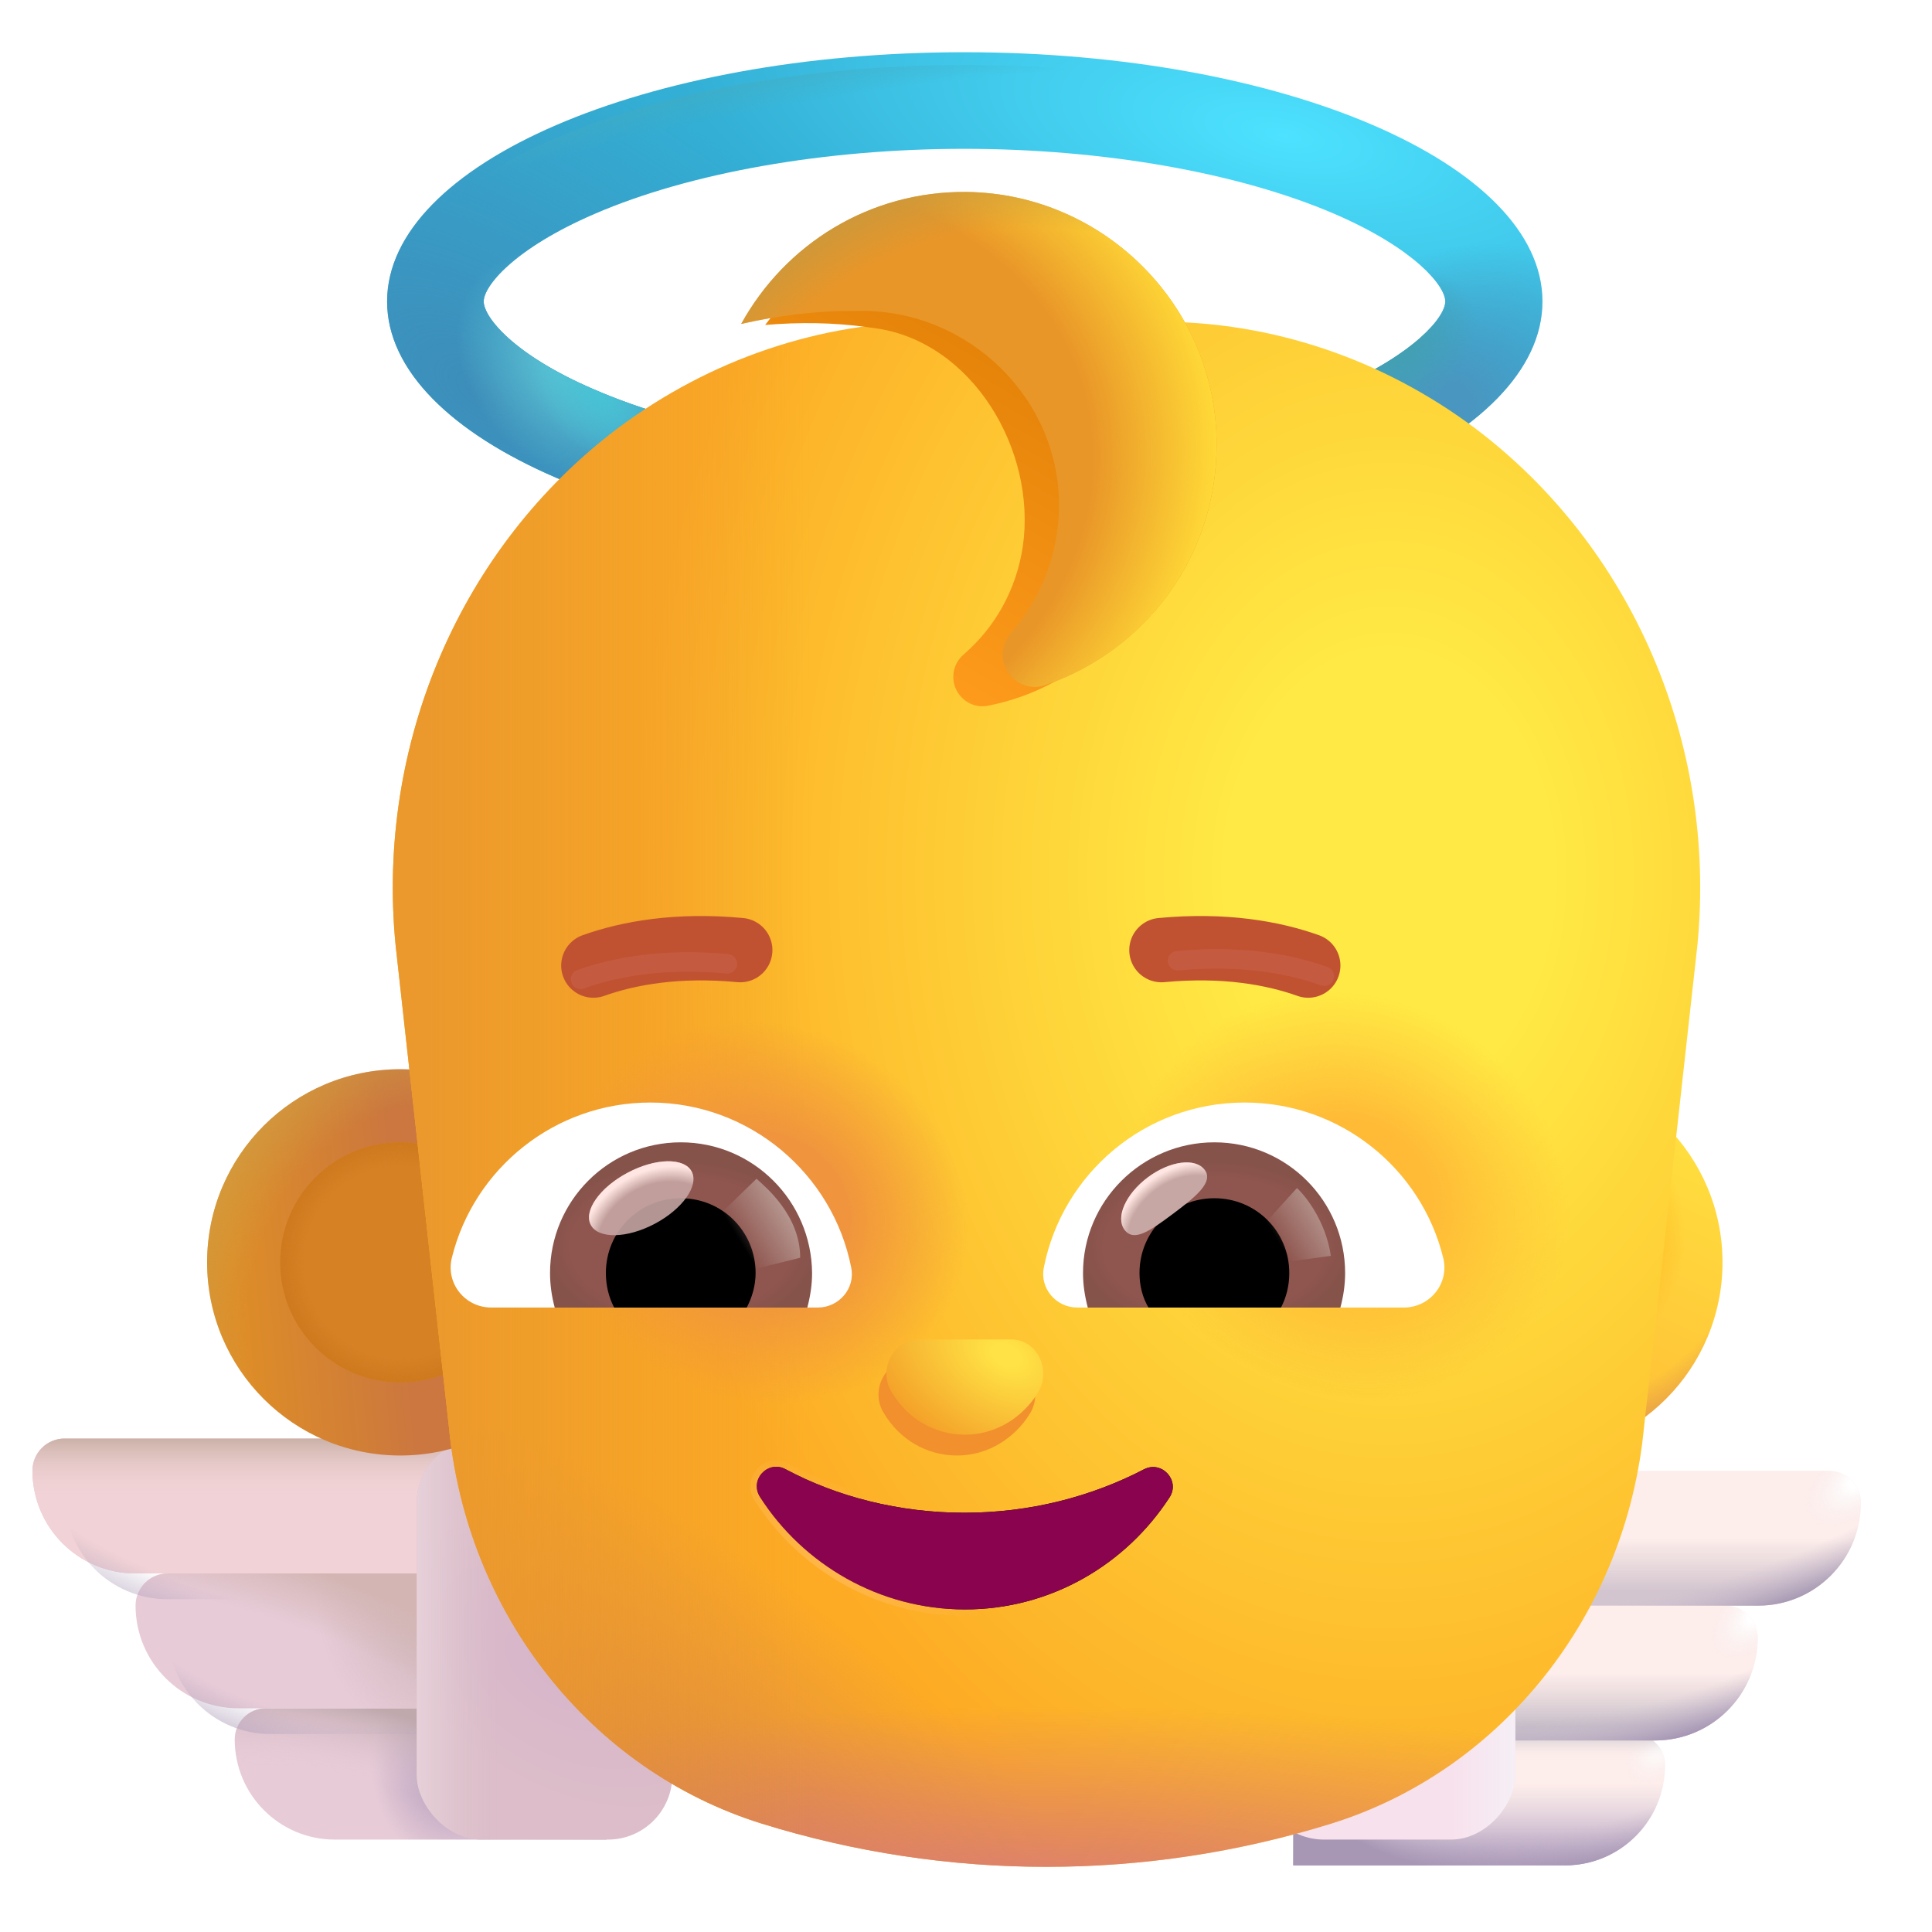 <svg viewBox="1 1 30 30" xmlns="http://www.w3.org/2000/svg">
<g filter="url(#filter0_i_1800_320)">
<path d="M15.972 3.511C18.131 3.511 20.232 3.881 21.721 4.521C22.971 5.061 23.442 5.641 23.442 5.881C23.442 6.121 22.971 6.701 21.721 7.241C20.232 7.881 18.142 8.251 15.972 8.251C13.802 8.251 11.711 7.891 10.232 7.251C8.971 6.711 8.511 6.121 8.511 5.881C8.511 5.641 8.981 5.061 10.232 4.521C11.711 3.881 13.812 3.511 15.972 3.511ZM15.972 2.011C11.021 2.011 7.011 3.741 7.011 5.881C7.011 8.021 11.021 9.751 15.982 9.751C20.942 9.751 24.951 8.021 24.951 5.881C24.951 3.741 20.931 2.011 15.972 2.011Z" fill="url(#paint0_radial_1800_320)"/>
<path d="M15.972 3.511C18.131 3.511 20.232 3.881 21.721 4.521C22.971 5.061 23.442 5.641 23.442 5.881C23.442 6.121 22.971 6.701 21.721 7.241C20.232 7.881 18.142 8.251 15.972 8.251C13.802 8.251 11.711 7.891 10.232 7.251C8.971 6.711 8.511 6.121 8.511 5.881C8.511 5.641 8.981 5.061 10.232 4.521C11.711 3.881 13.812 3.511 15.972 3.511ZM15.972 2.011C11.021 2.011 7.011 3.741 7.011 5.881C7.011 8.021 11.021 9.751 15.982 9.751C20.942 9.751 24.951 8.021 24.951 5.881C24.951 3.741 20.931 2.011 15.972 2.011Z" fill="url(#paint1_radial_1800_320)"/>
<path d="M15.972 3.511C18.131 3.511 20.232 3.881 21.721 4.521C22.971 5.061 23.442 5.641 23.442 5.881C23.442 6.121 22.971 6.701 21.721 7.241C20.232 7.881 18.142 8.251 15.972 8.251C13.802 8.251 11.711 7.891 10.232 7.251C8.971 6.711 8.511 6.121 8.511 5.881C8.511 5.641 8.981 5.061 10.232 4.521C11.711 3.881 13.812 3.511 15.972 3.511ZM15.972 2.011C11.021 2.011 7.011 3.741 7.011 5.881C7.011 8.021 11.021 9.751 15.982 9.751C20.942 9.751 24.951 8.021 24.951 5.881C24.951 3.741 20.931 2.011 15.972 2.011Z" fill="url(#paint2_radial_1800_320)"/>
<path d="M15.972 3.511C18.131 3.511 20.232 3.881 21.721 4.521C22.971 5.061 23.442 5.641 23.442 5.881C23.442 6.121 22.971 6.701 21.721 7.241C20.232 7.881 18.142 8.251 15.972 8.251C13.802 8.251 11.711 7.891 10.232 7.251C8.971 6.711 8.511 6.121 8.511 5.881C8.511 5.641 8.981 5.061 10.232 4.521C11.711 3.881 13.812 3.511 15.972 3.511ZM15.972 2.011C11.021 2.011 7.011 3.741 7.011 5.881C7.011 8.021 11.021 9.751 15.982 9.751C20.942 9.751 24.951 8.021 24.951 5.881C24.951 3.741 20.931 2.011 15.972 2.011Z" fill="url(#paint3_radial_1800_320)"/>
<path d="M15.972 3.511C18.131 3.511 20.232 3.881 21.721 4.521C22.971 5.061 23.442 5.641 23.442 5.881C23.442 6.121 22.971 6.701 21.721 7.241C20.232 7.881 18.142 8.251 15.972 8.251C13.802 8.251 11.711 7.891 10.232 7.251C8.971 6.711 8.511 6.121 8.511 5.881C8.511 5.641 8.981 5.061 10.232 4.521C11.711 3.881 13.812 3.511 15.972 3.511ZM15.972 2.011C11.021 2.011 7.011 3.741 7.011 5.881C7.011 8.021 11.021 9.751 15.982 9.751C20.942 9.751 24.951 8.021 24.951 5.881C24.951 3.741 20.931 2.011 15.972 2.011Z" fill="url(#paint4_radial_1800_320)"/>
<path d="M15.972 3.511C18.131 3.511 20.232 3.881 21.721 4.521C22.971 5.061 23.442 5.641 23.442 5.881C23.442 6.121 22.971 6.701 21.721 7.241C20.232 7.881 18.142 8.251 15.972 8.251C13.802 8.251 11.711 7.891 10.232 7.251C8.971 6.711 8.511 6.121 8.511 5.881C8.511 5.641 8.981 5.061 10.232 4.521C11.711 3.881 13.812 3.511 15.972 3.511ZM15.972 2.011C11.021 2.011 7.011 3.741 7.011 5.881C7.011 8.021 11.021 9.751 15.982 9.751C20.942 9.751 24.951 8.021 24.951 5.881C24.951 3.741 20.931 2.011 15.972 2.011Z" fill="url(#paint5_radial_1800_320)"/>
</g>
<path d="M15.972 3.511C18.131 3.511 20.232 3.881 21.721 4.521C22.971 5.061 23.442 5.641 23.442 5.881C23.442 6.121 22.971 6.701 21.721 7.241C20.232 7.881 18.142 8.251 15.972 8.251C13.802 8.251 11.711 7.891 10.232 7.251C8.971 6.711 8.511 6.121 8.511 5.881C8.511 5.641 8.981 5.061 10.232 4.521C11.711 3.881 13.812 3.511 15.972 3.511ZM15.972 2.011C11.021 2.011 7.011 3.741 7.011 5.881C7.011 8.021 11.021 9.751 15.982 9.751C20.942 9.751 24.951 8.021 24.951 5.881C24.951 3.741 20.931 2.011 15.972 2.011Z" fill="url(#paint6_radial_1800_320)"/>
<path d="M26.855 28.411C26.855 28.143 26.638 27.926 26.37 27.926H21.082V29.965H25.302C26.16 29.965 26.855 29.269 26.855 28.411Z" fill="#FDEDEB"/>
<path d="M26.855 28.411C26.855 28.143 26.638 27.926 26.37 27.926H21.082V29.965H25.302C26.16 29.965 26.855 29.269 26.855 28.411Z" fill="url(#paint7_linear_1800_320)"/>
<path d="M26.855 28.411C26.855 28.143 26.638 27.926 26.37 27.926H21.082V29.965H25.302C26.16 29.965 26.855 29.269 26.855 28.411Z" fill="url(#paint8_radial_1800_320)"/>
<path d="M26.855 28.411C26.855 28.143 26.638 27.926 26.37 27.926H21.082V29.965H25.302C26.16 29.965 26.855 29.269 26.855 28.411Z" fill="url(#paint9_radial_1800_320)"/>
<path d="M26.855 28.411C26.855 28.143 26.638 27.926 26.37 27.926H21.082V29.965H25.302C26.16 29.965 26.855 29.269 26.855 28.411Z" fill="url(#paint10_linear_1800_320)"/>
<g filter="url(#filter1_i_1800_320)">
<path d="M28.395 26.331C28.395 26.055 28.171 25.832 27.896 25.832H21.082V27.926H26.799C27.68 27.926 28.395 27.212 28.395 26.331Z" fill="#FDEDEB"/>
<path d="M28.395 26.331C28.395 26.055 28.171 25.832 27.896 25.832H21.082V27.926H26.799C27.68 27.926 28.395 27.212 28.395 26.331Z" fill="url(#paint11_linear_1800_320)"/>
<path d="M28.395 26.331C28.395 26.055 28.171 25.832 27.896 25.832H21.082V27.926H26.799C27.68 27.926 28.395 27.212 28.395 26.331Z" fill="url(#paint12_radial_1800_320)"/>
<path d="M28.395 26.331C28.395 26.055 28.171 25.832 27.896 25.832H21.082V27.926H26.799C27.68 27.926 28.395 27.212 28.395 26.331Z" fill="url(#paint13_radial_1800_320)"/>
</g>
<g filter="url(#filter2_i_1800_320)">
<path d="M29.996 24.237C29.996 23.962 29.773 23.738 29.498 23.738H21.082V25.832H28.401C29.282 25.832 29.996 25.118 29.996 24.237Z" fill="#FDEDEB"/>
<path d="M29.996 24.237C29.996 23.962 29.773 23.738 29.498 23.738H21.082V25.832H28.401C29.282 25.832 29.996 25.118 29.996 24.237Z" fill="url(#paint14_linear_1800_320)"/>
<path d="M29.996 24.237C29.996 23.962 29.773 23.738 29.498 23.738H21.082V25.832H28.401C29.282 25.832 29.996 25.118 29.996 24.237Z" fill="url(#paint15_radial_1800_320)"/>
<path d="M29.996 24.237C29.996 23.962 29.773 23.738 29.498 23.738H21.082V25.832H28.401C29.282 25.832 29.996 25.118 29.996 24.237Z" fill="url(#paint16_radial_1800_320)"/>
</g>
<g filter="url(#filter3_i_1800_320)">
<rect width="3.969" height="6.227" rx="1" transform="matrix(-1 0 0 1 24.129 23.738)" fill="#F7E1ED"/>
<rect width="3.969" height="6.227" rx="1" transform="matrix(-1 0 0 1 24.129 23.738)" fill="url(#paint17_linear_1800_320)"/>
</g>
<g filter="url(#filter4_i_1800_320)">
<path d="M5.145 28.411C5.145 28.143 5.362 27.926 5.63 27.926H10.918V29.965H6.698C5.84 29.965 5.145 29.269 5.145 28.411Z" fill="#E7CBD7"/>
<path d="M5.145 28.411C5.145 28.143 5.362 27.926 5.63 27.926H10.918V29.965H6.698C5.84 29.965 5.145 29.269 5.145 28.411Z" fill="url(#paint18_radial_1800_320)"/>
<path d="M5.145 28.411C5.145 28.143 5.362 27.926 5.63 27.926H10.918V29.965H6.698C5.84 29.965 5.145 29.269 5.145 28.411Z" fill="url(#paint19_radial_1800_320)"/>
</g>
<g filter="url(#filter5_i_1800_320)">
<path d="M3.605 26.331C3.605 26.055 3.829 25.832 4.104 25.832H10.918V27.926H5.201C4.32 27.926 3.605 27.212 3.605 26.331Z" fill="#E7CBD7"/>
<path d="M3.605 26.331C3.605 26.055 3.829 25.832 4.104 25.832H10.918V27.926H5.201C4.32 27.926 3.605 27.212 3.605 26.331Z" fill="url(#paint20_radial_1800_320)"/>
<path d="M3.605 26.331C3.605 26.055 3.829 25.832 4.104 25.832H10.918V27.926H5.201C4.32 27.926 3.605 27.212 3.605 26.331Z" fill="url(#paint21_radial_1800_320)"/>
</g>
<path d="M3.605 26.331C3.605 26.055 3.829 25.832 4.104 25.832H10.918V27.926H5.201C4.32 27.926 3.605 27.212 3.605 26.331Z" fill="url(#paint22_radial_1800_320)"/>
<g filter="url(#filter6_i_1800_320)">
<path d="M2.004 24.237C2.004 23.962 2.227 23.738 2.502 23.738H10.918V25.832H3.599C2.718 25.832 2.004 25.118 2.004 24.237Z" fill="#E7CBD7"/>
<path d="M2.004 24.237C2.004 23.962 2.227 23.738 2.502 23.738H10.918V25.832H3.599C2.718 25.832 2.004 25.118 2.004 24.237Z" fill="#F1D2D6"/>
<path d="M2.004 24.237C2.004 23.962 2.227 23.738 2.502 23.738H10.918V25.832H3.599C2.718 25.832 2.004 25.118 2.004 24.237Z" fill="url(#paint23_linear_1800_320)"/>
</g>
<path d="M2.004 24.237C2.004 23.962 2.227 23.738 2.502 23.738H10.918V25.832H3.599C2.718 25.832 2.004 25.118 2.004 24.237Z" fill="url(#paint24_radial_1800_320)"/>
<g filter="url(#filter7_i_1800_320)">
<rect x="7.871" y="23.738" width="3.969" height="6.227" rx="1" fill="url(#paint25_radial_1800_320)"/>
<rect x="7.871" y="23.738" width="3.969" height="6.227" rx="1" fill="url(#paint26_linear_1800_320)"/>
</g>
<path d="M7.215 23.601C8.871 23.601 10.214 22.258 10.214 20.602C10.214 18.945 8.871 17.603 7.215 17.603C5.559 17.603 4.216 18.945 4.216 20.602C4.216 22.258 5.559 23.601 7.215 23.601Z" fill="url(#paint27_linear_1800_320)"/>
<path d="M7.215 23.601C8.871 23.601 10.214 22.258 10.214 20.602C10.214 18.945 8.871 17.603 7.215 17.603C5.559 17.603 4.216 18.945 4.216 20.602C4.216 22.258 5.559 23.601 7.215 23.601Z" fill="url(#paint28_radial_1800_320)"/>
<g filter="url(#filter8_f_1800_320)">
<path d="M7.214 22.466C8.244 22.466 9.078 21.631 9.078 20.602C9.078 19.573 8.244 18.738 7.214 18.738C6.185 18.738 5.351 19.573 5.351 20.602C5.351 21.631 6.185 22.466 7.214 22.466Z" fill="#D78125"/>
<path d="M7.214 22.466C8.244 22.466 9.078 21.631 9.078 20.602C9.078 19.573 8.244 18.738 7.214 18.738C6.185 18.738 5.351 19.573 5.351 20.602C5.351 21.631 6.185 22.466 7.214 22.466Z" fill="url(#paint29_radial_1800_320)"/>
</g>
<path d="M24.748 23.601C26.404 23.601 27.747 22.258 27.747 20.602C27.747 18.945 26.404 17.603 24.748 17.603C23.092 17.603 21.749 18.945 21.749 20.602C21.749 22.258 23.092 23.601 24.748 23.601Z" fill="url(#paint30_linear_1800_320)"/>
<path d="M24.748 23.601C26.404 23.601 27.747 22.258 27.747 20.602C27.747 18.945 26.404 17.603 24.748 17.603C23.092 17.603 21.749 18.945 21.749 20.602C21.749 22.258 23.092 23.601 24.748 23.601Z" fill="url(#paint31_radial_1800_320)"/>
<path d="M24.748 23.601C26.404 23.601 27.747 22.258 27.747 20.602C27.747 18.945 26.404 17.603 24.748 17.603C23.092 17.603 21.749 18.945 21.749 20.602C21.749 22.258 23.092 23.601 24.748 23.601Z" fill="url(#paint32_radial_1800_320)"/>
<g filter="url(#filter9_f_1800_320)">
<path d="M24.748 22.523C25.809 22.523 26.669 21.663 26.669 20.602C26.669 19.541 25.809 18.681 24.748 18.681C23.687 18.681 22.827 19.541 22.827 20.602C22.827 21.663 23.687 22.523 24.748 22.523Z" fill="url(#paint33_linear_1800_320)"/>
</g>
<g filter="url(#filter10_i_1800_320)">
<path d="M22.652 7.648C21.221 6.577 19.507 5.996 17.756 5.996H14.244C12.492 5.996 10.779 6.577 9.347 7.648C6.909 9.484 5.59 12.539 5.892 15.668L6.72 23.152C6.993 26.05 8.914 28.486 11.579 29.317C14.46 30.212 17.539 30.212 20.421 29.317C23.086 28.486 25.006 26.05 25.279 23.152L26.108 15.668C26.41 12.539 25.091 9.484 22.652 7.648Z" fill="url(#paint34_radial_1800_320)"/>
<path d="M22.652 7.648C21.221 6.577 19.507 5.996 17.756 5.996H14.244C12.492 5.996 10.779 6.577 9.347 7.648C6.909 9.484 5.59 12.539 5.892 15.668L6.72 23.152C6.993 26.05 8.914 28.486 11.579 29.317C14.46 30.212 17.539 30.212 20.421 29.317C23.086 28.486 25.006 26.05 25.279 23.152L26.108 15.668C26.41 12.539 25.091 9.484 22.652 7.648Z" fill="url(#paint35_radial_1800_320)"/>
<path d="M22.652 7.648C21.221 6.577 19.507 5.996 17.756 5.996H14.244C12.492 5.996 10.779 6.577 9.347 7.648C6.909 9.484 5.59 12.539 5.892 15.668L6.72 23.152C6.993 26.05 8.914 28.486 11.579 29.317C14.46 30.212 17.539 30.212 20.421 29.317C23.086 28.486 25.006 26.05 25.279 23.152L26.108 15.668C26.41 12.539 25.091 9.484 22.652 7.648Z" fill="url(#paint36_radial_1800_320)"/>
<path d="M22.652 7.648C21.221 6.577 19.507 5.996 17.756 5.996H14.244C12.492 5.996 10.779 6.577 9.347 7.648C6.909 9.484 5.59 12.539 5.892 15.668L6.72 23.152C6.993 26.05 8.914 28.486 11.579 29.317C14.46 30.212 17.539 30.212 20.421 29.317C23.086 28.486 25.006 26.05 25.279 23.152L26.108 15.668C26.41 12.539 25.091 9.484 22.652 7.648Z" fill="url(#paint37_linear_1800_320)"/>
<path d="M22.652 7.648C21.221 6.577 19.507 5.996 17.756 5.996H14.244C12.492 5.996 10.779 6.577 9.347 7.648C6.909 9.484 5.59 12.539 5.892 15.668L6.72 23.152C6.993 26.05 8.914 28.486 11.579 29.317C14.46 30.212 17.539 30.212 20.421 29.317C23.086 28.486 25.006 26.05 25.279 23.152L26.108 15.668C26.41 12.539 25.091 9.484 22.652 7.648Z" fill="url(#paint38_radial_1800_320)"/>
<path d="M22.652 7.648C21.221 6.577 19.507 5.996 17.756 5.996H14.244C12.492 5.996 10.779 6.577 9.347 7.648C6.909 9.484 5.59 12.539 5.892 15.668L6.72 23.152C6.993 26.05 8.914 28.486 11.579 29.317C14.46 30.212 17.539 30.212 20.421 29.317C23.086 28.486 25.006 26.05 25.279 23.152L26.108 15.668C26.41 12.539 25.091 9.484 22.652 7.648Z" fill="url(#paint39_radial_1800_320)"/>
</g>
<g filter="url(#filter11_f_1800_320)">
<path d="M15.974 24.49C14.954 24.49 13.998 24.24 13.199 23.814C12.923 23.666 12.629 23.98 12.804 24.249C13.475 25.296 14.651 25.991 15.983 25.991C17.315 25.991 18.482 25.296 19.162 24.249C19.328 23.99 19.043 23.675 18.767 23.814C17.949 24.24 16.994 24.49 15.974 24.49Z" stroke="url(#paint40_radial_1800_320)" stroke-width="0.2"/>
</g>
<g filter="url(#filter12_i_1800_320)">
<path d="M15.974 24.49C14.954 24.49 13.998 24.24 13.199 23.814C12.923 23.666 12.629 23.98 12.804 24.249C13.475 25.296 14.651 25.991 15.983 25.991C17.315 25.991 18.482 25.296 19.162 24.249C19.328 23.99 19.043 23.675 18.767 23.814C17.949 24.24 16.994 24.49 15.974 24.49Z" fill="#8A034F"/>
</g>
<path d="M20.327 18.12C21.813 18.12 23.068 19.144 23.409 20.528C23.511 20.925 23.206 21.303 22.8 21.303H17.725C17.402 21.303 17.144 21.008 17.208 20.685C17.494 19.227 18.777 18.12 20.327 18.12Z" fill="white"/>
<path d="M11.099 18.12C9.614 18.12 8.359 19.144 8.017 20.528C7.916 20.925 8.22 21.303 8.626 21.303H13.702C14.025 21.303 14.283 21.008 14.218 20.685C13.932 19.227 12.64 18.12 11.099 18.12Z" fill="white"/>
<path d="M19.857 18.738C20.983 18.738 21.887 19.652 21.887 20.768C21.887 20.953 21.859 21.137 21.813 21.304H17.891C17.845 21.128 17.817 20.953 17.817 20.768C17.817 19.652 18.731 18.738 19.857 18.738Z" fill="url(#paint41_radial_1800_320)"/>
<path d="M11.571 18.738C10.445 18.738 9.541 19.652 9.541 20.768C9.541 20.953 9.568 21.137 9.614 21.304H13.536C13.582 21.128 13.61 20.953 13.61 20.768C13.601 19.652 12.697 18.738 11.571 18.738Z" fill="url(#paint42_radial_1800_320)"/>
<path d="M18.694 20.768C18.694 20.122 19.211 19.606 19.857 19.606C20.503 19.606 21.02 20.122 21.02 20.768C21.02 20.962 20.974 21.147 20.891 21.303H18.833C18.741 21.147 18.694 20.962 18.694 20.768Z" fill="black"/>
<path d="M12.733 20.768C12.733 20.122 12.216 19.606 11.57 19.606C10.925 19.606 10.408 20.122 10.408 20.768C10.408 20.962 10.454 21.147 10.537 21.304H12.595C12.678 21.147 12.733 20.962 12.733 20.768Z" fill="black"/>
<g filter="url(#filter13_i_1800_320)">
<path d="M9.964 16.293C10.509 16.099 11.265 15.961 12.244 16.053" stroke="#C15231" stroke-miterlimit="10" stroke-linecap="round" stroke-linejoin="round"/>
</g>
<g filter="url(#filter14_f_1800_320)">
<path d="M10.015 16.206C10.56 16.012 11.316 15.874 12.294 15.966" stroke="#C45B41" stroke-width="0.3" stroke-miterlimit="10" stroke-linecap="round" stroke-linejoin="round"/>
</g>
<g filter="url(#filter15_i_1800_320)">
<path d="M21.564 16.293C21.02 16.099 20.263 15.961 19.285 16.053" stroke="#C15231" stroke-miterlimit="10" stroke-linecap="round" stroke-linejoin="round"/>
</g>
<g filter="url(#filter16_f_1800_320)">
<path d="M21.564 16.158C21.02 15.964 20.263 15.826 19.285 15.918" stroke="#C45B41" stroke-width="0.3" stroke-miterlimit="10" stroke-linecap="round" stroke-linejoin="round"/>
</g>
<g filter="url(#filter17_f_1800_320)">
<path d="M16.204 4.917C14.845 4.711 13.65 5.018 12.881 6.046C13.412 6.001 13.945 6.007 14.468 6.08L14.592 6.097C16.095 6.305 17.099 7.986 16.882 9.487C16.779 10.167 16.445 10.747 15.964 11.162C15.878 11.235 15.822 11.337 15.807 11.445C15.764 11.752 16.032 12.018 16.337 11.959C17.797 11.679 18.985 10.498 19.201 8.937C19.476 7.012 18.127 5.209 16.204 4.917Z" fill="url(#paint43_linear_1800_320)"/>
</g>
<g filter="url(#filter18_i_1800_320)">
<path d="M15.815 4.181C14.302 4.163 12.992 4.993 12.309 6.23C12.881 6.101 13.462 6.027 14.043 6.027H14.182C15.852 6.027 17.255 7.393 17.245 9.063C17.236 9.819 16.959 10.502 16.498 11.028C16.415 11.121 16.369 11.241 16.369 11.361C16.369 11.702 16.701 11.951 17.024 11.84C18.574 11.314 19.691 9.847 19.691 8.112C19.7 5.971 17.956 4.209 15.815 4.181Z" fill="#E99628"/>
<path d="M15.815 4.181C14.302 4.163 12.992 4.993 12.309 6.23C12.881 6.101 13.462 6.027 14.043 6.027H14.182C15.852 6.027 17.255 7.393 17.245 9.063C17.236 9.819 16.959 10.502 16.498 11.028C16.415 11.121 16.369 11.241 16.369 11.361C16.369 11.702 16.701 11.951 17.024 11.84C18.574 11.314 19.691 9.847 19.691 8.112C19.7 5.971 17.956 4.209 15.815 4.181Z" fill="url(#paint44_radial_1800_320)"/>
<path d="M15.815 4.181C14.302 4.163 12.992 4.993 12.309 6.23C12.881 6.101 13.462 6.027 14.043 6.027H14.182C15.852 6.027 17.255 7.393 17.245 9.063C17.236 9.819 16.959 10.502 16.498 11.028C16.415 11.121 16.369 11.241 16.369 11.361C16.369 11.702 16.701 11.951 17.024 11.84C18.574 11.314 19.691 9.847 19.691 8.112C19.7 5.971 17.956 4.209 15.815 4.181Z" fill="url(#paint45_radial_1800_320)"/>
</g>
<g filter="url(#filter19_f_1800_320)">
<path d="M15.861 23.601C16.331 23.601 16.75 23.342 16.991 22.953C17.21 22.597 16.98 22.122 16.581 22.122H15.141C14.741 22.122 14.501 22.608 14.731 22.953C14.971 23.353 15.391 23.601 15.861 23.601Z" fill="#F1902D"/>
</g>
<g filter="url(#filter20_f_1800_320)">
<path d="M15.984 23.278C16.454 23.278 16.874 23.019 17.114 22.63C17.334 22.274 17.104 21.799 16.704 21.799H15.264C14.864 21.799 14.624 22.285 14.854 22.63C15.094 23.03 15.514 23.278 15.984 23.278Z" fill="url(#paint46_radial_1800_320)"/>
</g>
<g filter="url(#filter21_f_1800_320)">
<path d="M19.707 19.167C19.852 19.361 19.55 19.597 19.206 19.854C18.862 20.111 18.607 20.291 18.463 20.098C18.318 19.905 18.479 19.54 18.823 19.282C19.167 19.025 19.563 18.974 19.707 19.167Z" fill="#C7A7A3"/>
<path d="M19.707 19.167C19.852 19.361 19.55 19.597 19.206 19.854C18.862 20.111 18.607 20.291 18.463 20.098C18.318 19.905 18.479 19.54 18.823 19.282C19.167 19.025 19.563 18.974 19.707 19.167Z" fill="url(#paint47_radial_1800_320)"/>
</g>
<g filter="url(#filter22_f_1800_320)">
<path d="M21.665 20.501C21.59 19.976 21.283 19.581 21.139 19.448L20.548 20.097L20.815 20.616L21.665 20.501Z" fill="url(#paint48_linear_1800_320)"/>
</g>
<g filter="url(#filter23_f_1800_320)">
<path d="M13.425 20.53C13.425 19.874 12.892 19.436 12.747 19.304L12.091 19.939L12.495 20.761L13.425 20.53Z" fill="url(#paint49_linear_1800_320)"/>
</g>
<g filter="url(#filter24_f_1800_320)">
<ellipse cx="10.957" cy="19.606" rx="0.886" ry="0.449" transform="rotate(-27.914 10.957 19.606)" fill="#C7A7A3" fill-opacity="0.9"/>
<ellipse cx="10.957" cy="19.606" rx="0.886" ry="0.449" transform="rotate(-27.914 10.957 19.606)" fill="url(#paint50_radial_1800_320)"/>
</g>
<defs>
<filter id="filter0_i_1800_320" x="7.011" y="1.811" width="17.94" height="7.94" filterUnits="userSpaceOnUse" color-interpolation-filters="sRGB">
<feFlood flood-opacity="0" result="BackgroundImageFix"/>
<feBlend mode="normal" in="SourceGraphic" in2="BackgroundImageFix" result="shape"/>
<feColorMatrix in="SourceAlpha" type="matrix" values="0 0 0 0 0 0 0 0 0 0 0 0 0 0 0 0 0 0 127 0" result="hardAlpha"/>
<feOffset dy="-0.2"/>
<feGaussianBlur stdDeviation="0.3"/>
<feComposite in2="hardAlpha" operator="arithmetic" k2="-1" k3="1"/>
<feColorMatrix type="matrix" values="0 0 0 0 0.298 0 0 0 0 0.596 0 0 0 0 0.725 0 0 0 1 0"/>
<feBlend mode="normal" in2="shape" result="effect1_innerShadow_1800_320"/>
</filter>
<filter id="filter1_i_1800_320" x="20.982" y="25.832" width="7.412" height="2.194" filterUnits="userSpaceOnUse" color-interpolation-filters="sRGB">
<feFlood flood-opacity="0" result="BackgroundImageFix"/>
<feBlend mode="normal" in="SourceGraphic" in2="BackgroundImageFix" result="shape"/>
<feColorMatrix in="SourceAlpha" type="matrix" values="0 0 0 0 0 0 0 0 0 0 0 0 0 0 0 0 0 0 127 0" result="hardAlpha"/>
<feOffset dx="-0.1" dy="0.1"/>
<feGaussianBlur stdDeviation="0.2"/>
<feComposite in2="hardAlpha" operator="arithmetic" k2="-1" k3="1"/>
<feColorMatrix type="matrix" values="0 0 0 0 0.839 0 0 0 0 0.769 0 0 0 0 0.729 0 0 0 1 0"/>
<feBlend mode="normal" in2="shape" result="effect1_innerShadow_1800_320"/>
</filter>
<filter id="filter2_i_1800_320" x="20.982" y="23.738" width="9.014" height="2.194" filterUnits="userSpaceOnUse" color-interpolation-filters="sRGB">
<feFlood flood-opacity="0" result="BackgroundImageFix"/>
<feBlend mode="normal" in="SourceGraphic" in2="BackgroundImageFix" result="shape"/>
<feColorMatrix in="SourceAlpha" type="matrix" values="0 0 0 0 0 0 0 0 0 0 0 0 0 0 0 0 0 0 127 0" result="hardAlpha"/>
<feOffset dx="-0.1" dy="0.1"/>
<feGaussianBlur stdDeviation="0.2"/>
<feComposite in2="hardAlpha" operator="arithmetic" k2="-1" k3="1"/>
<feColorMatrix type="matrix" values="0 0 0 0 0.839 0 0 0 0 0.769 0 0 0 0 0.729 0 0 0 1 0"/>
<feBlend mode="normal" in2="shape" result="effect1_innerShadow_1800_320"/>
</filter>
<filter id="filter3_i_1800_320" x="20.16" y="23.338" width="4.369" height="6.627" filterUnits="userSpaceOnUse" color-interpolation-filters="sRGB">
<feFlood flood-opacity="0" result="BackgroundImageFix"/>
<feBlend mode="normal" in="SourceGraphic" in2="BackgroundImageFix" result="shape"/>
<feColorMatrix in="SourceAlpha" type="matrix" values="0 0 0 0 0 0 0 0 0 0 0 0 0 0 0 0 0 0 127 0" result="hardAlpha"/>
<feOffset dx="0.4" dy="-0.4"/>
<feGaussianBlur stdDeviation="0.35"/>
<feComposite in2="hardAlpha" operator="arithmetic" k2="-1" k3="1"/>
<feColorMatrix type="matrix" values="0 0 0 0 0.639 0 0 0 0 0.549 0 0 0 0 0.714 0 0 0 1 0"/>
<feBlend mode="normal" in2="shape" result="effect1_innerShadow_1800_320"/>
</filter>
<filter id="filter4_i_1800_320" x="4.645" y="27.526" width="6.273" height="2.439" filterUnits="userSpaceOnUse" color-interpolation-filters="sRGB">
<feFlood flood-opacity="0" result="BackgroundImageFix"/>
<feBlend mode="normal" in="SourceGraphic" in2="BackgroundImageFix" result="shape"/>
<feColorMatrix in="SourceAlpha" type="matrix" values="0 0 0 0 0 0 0 0 0 0 0 0 0 0 0 0 0 0 127 0" result="hardAlpha"/>
<feOffset dx="-0.5" dy="-0.4"/>
<feGaussianBlur stdDeviation="0.375"/>
<feComposite in2="hardAlpha" operator="arithmetic" k2="-1" k3="1"/>
<feColorMatrix type="matrix" values="0 0 0 0 0.635 0 0 0 0 0.541 0 0 0 0 0.718 0 0 0 1 0"/>
<feBlend mode="normal" in2="shape" result="effect1_innerShadow_1800_320"/>
</filter>
<filter id="filter5_i_1800_320" x="3.105" y="25.432" width="7.812" height="2.494" filterUnits="userSpaceOnUse" color-interpolation-filters="sRGB">
<feFlood flood-opacity="0" result="BackgroundImageFix"/>
<feBlend mode="normal" in="SourceGraphic" in2="BackgroundImageFix" result="shape"/>
<feColorMatrix in="SourceAlpha" type="matrix" values="0 0 0 0 0 0 0 0 0 0 0 0 0 0 0 0 0 0 127 0" result="hardAlpha"/>
<feOffset dx="-0.5" dy="-0.4"/>
<feGaussianBlur stdDeviation="0.375"/>
<feComposite in2="hardAlpha" operator="arithmetic" k2="-1" k3="1"/>
<feColorMatrix type="matrix" values="0 0 0 0 0.78 0 0 0 0 0.694 0 0 0 0 0.776 0 0 0 1 0"/>
<feBlend mode="normal" in2="shape" result="effect1_innerShadow_1800_320"/>
</filter>
<filter id="filter6_i_1800_320" x="1.504" y="23.338" width="9.414" height="2.494" filterUnits="userSpaceOnUse" color-interpolation-filters="sRGB">
<feFlood flood-opacity="0" result="BackgroundImageFix"/>
<feBlend mode="normal" in="SourceGraphic" in2="BackgroundImageFix" result="shape"/>
<feColorMatrix in="SourceAlpha" type="matrix" values="0 0 0 0 0 0 0 0 0 0 0 0 0 0 0 0 0 0 127 0" result="hardAlpha"/>
<feOffset dx="-0.5" dy="-0.4"/>
<feGaussianBlur stdDeviation="0.375"/>
<feComposite in2="hardAlpha" operator="arithmetic" k2="-1" k3="1"/>
<feColorMatrix type="matrix" values="0 0 0 0 0.78 0 0 0 0 0.694 0 0 0 0 0.776 0 0 0 1 0"/>
<feBlend mode="normal" in2="shape" result="effect1_innerShadow_1800_320"/>
</filter>
<filter id="filter7_i_1800_320" x="7.471" y="23.338" width="4.369" height="6.627" filterUnits="userSpaceOnUse" color-interpolation-filters="sRGB">
<feFlood flood-opacity="0" result="BackgroundImageFix"/>
<feBlend mode="normal" in="SourceGraphic" in2="BackgroundImageFix" result="shape"/>
<feColorMatrix in="SourceAlpha" type="matrix" values="0 0 0 0 0 0 0 0 0 0 0 0 0 0 0 0 0 0 127 0" result="hardAlpha"/>
<feOffset dx="-0.4" dy="-0.4"/>
<feGaussianBlur stdDeviation="0.35"/>
<feComposite in2="hardAlpha" operator="arithmetic" k2="-1" k3="1"/>
<feColorMatrix type="matrix" values="0 0 0 0 0.675 0 0 0 0 0.549 0 0 0 0 0.71 0 0 0 1 0"/>
<feBlend mode="normal" in2="shape" result="effect1_innerShadow_1800_320"/>
</filter>
<filter id="filter8_f_1800_320" x="5.101" y="18.488" width="4.227" height="4.227" filterUnits="userSpaceOnUse" color-interpolation-filters="sRGB">
<feFlood flood-opacity="0" result="BackgroundImageFix"/>
<feBlend mode="normal" in="SourceGraphic" in2="BackgroundImageFix" result="shape"/>
<feGaussianBlur stdDeviation="0.125" result="effect1_foregroundBlur_1800_320"/>
</filter>
<filter id="filter9_f_1800_320" x="22.577" y="18.431" width="4.342" height="4.342" filterUnits="userSpaceOnUse" color-interpolation-filters="sRGB">
<feFlood flood-opacity="0" result="BackgroundImageFix"/>
<feBlend mode="normal" in="SourceGraphic" in2="BackgroundImageFix" result="shape"/>
<feGaussianBlur stdDeviation="0.125" result="effect1_foregroundBlur_1800_320"/>
</filter>
<filter id="filter10_i_1800_320" x="5.849" y="5.996" width="21.552" height="23.993" filterUnits="userSpaceOnUse" color-interpolation-filters="sRGB">
<feFlood flood-opacity="0" result="BackgroundImageFix"/>
<feBlend mode="normal" in="SourceGraphic" in2="BackgroundImageFix" result="shape"/>
<feColorMatrix in="SourceAlpha" type="matrix" values="0 0 0 0 0 0 0 0 0 0 0 0 0 0 0 0 0 0 127 0" result="hardAlpha"/>
<feOffset dx="1.25"/>
<feGaussianBlur stdDeviation="1"/>
<feComposite in2="hardAlpha" operator="arithmetic" k2="-1" k3="1"/>
<feColorMatrix type="matrix" values="0 0 0 0 0.812 0 0 0 0 0.639 0 0 0 0 0.353 0 0 0 1 0"/>
<feBlend mode="normal" in2="shape" result="effect1_innerShadow_1800_320"/>
</filter>
<filter id="filter11_f_1800_320" x="12.551" y="23.575" width="6.861" height="2.615" filterUnits="userSpaceOnUse" color-interpolation-filters="sRGB">
<feFlood flood-opacity="0" result="BackgroundImageFix"/>
<feBlend mode="normal" in="SourceGraphic" in2="BackgroundImageFix" result="shape"/>
<feGaussianBlur stdDeviation="0.05" result="effect1_foregroundBlur_1800_320"/>
</filter>
<filter id="filter12_i_1800_320" x="12.752" y="23.776" width="6.46" height="2.215" filterUnits="userSpaceOnUse" color-interpolation-filters="sRGB">
<feFlood flood-opacity="0" result="BackgroundImageFix"/>
<feBlend mode="normal" in="SourceGraphic" in2="BackgroundImageFix" result="shape"/>
<feColorMatrix in="SourceAlpha" type="matrix" values="0 0 0 0 0 0 0 0 0 0 0 0 0 0 0 0 0 0 127 0" result="hardAlpha"/>
<feOffset/>
<feGaussianBlur stdDeviation="0.5"/>
<feComposite in2="hardAlpha" operator="arithmetic" k2="-1" k3="1"/>
<feColorMatrix type="matrix" values="0 0 0 0 0.529 0 0 0 0 0 0 0 0 0 0.302 0 0 0 1 0"/>
<feBlend mode="normal" in2="shape" result="effect1_innerShadow_1800_320"/>
</filter>
<filter id="filter13_i_1800_320" x="9.464" y="15.224" width="3.529" height="1.569" filterUnits="userSpaceOnUse" color-interpolation-filters="sRGB">
<feFlood flood-opacity="0" result="BackgroundImageFix"/>
<feBlend mode="normal" in="SourceGraphic" in2="BackgroundImageFix" result="shape"/>
<feColorMatrix in="SourceAlpha" type="matrix" values="0 0 0 0 0 0 0 0 0 0 0 0 0 0 0 0 0 0 127 0" result="hardAlpha"/>
<feOffset dx="0.25" dy="-0.3"/>
<feGaussianBlur stdDeviation="0.25"/>
<feComposite in2="hardAlpha" operator="arithmetic" k2="-1" k3="1"/>
<feColorMatrix type="matrix" values="0 0 0 0 0.6 0 0 0 0 0.235 0 0 0 0 0.157 0 0 0 1 0"/>
<feBlend mode="normal" in2="shape" result="effect1_innerShadow_1800_320"/>
</filter>
<filter id="filter14_f_1800_320" x="9.665" y="15.587" width="2.979" height="0.969" filterUnits="userSpaceOnUse" color-interpolation-filters="sRGB">
<feFlood flood-opacity="0" result="BackgroundImageFix"/>
<feBlend mode="normal" in="SourceGraphic" in2="BackgroundImageFix" result="shape"/>
<feGaussianBlur stdDeviation="0.1" result="effect1_foregroundBlur_1800_320"/>
</filter>
<filter id="filter15_i_1800_320" x="18.535" y="15.224" width="3.529" height="1.569" filterUnits="userSpaceOnUse" color-interpolation-filters="sRGB">
<feFlood flood-opacity="0" result="BackgroundImageFix"/>
<feBlend mode="normal" in="SourceGraphic" in2="BackgroundImageFix" result="shape"/>
<feColorMatrix in="SourceAlpha" type="matrix" values="0 0 0 0 0 0 0 0 0 0 0 0 0 0 0 0 0 0 127 0" result="hardAlpha"/>
<feOffset dx="-0.25" dy="-0.3"/>
<feGaussianBlur stdDeviation="0.25"/>
<feComposite in2="hardAlpha" operator="arithmetic" k2="-1" k3="1"/>
<feColorMatrix type="matrix" values="0 0 0 0 0.6 0 0 0 0 0.235 0 0 0 0 0.157 0 0 0 1 0"/>
<feBlend mode="normal" in2="shape" result="effect1_innerShadow_1800_320"/>
</filter>
<filter id="filter16_f_1800_320" x="18.935" y="15.539" width="2.979" height="0.969" filterUnits="userSpaceOnUse" color-interpolation-filters="sRGB">
<feFlood flood-opacity="0" result="BackgroundImageFix"/>
<feBlend mode="normal" in="SourceGraphic" in2="BackgroundImageFix" result="shape"/>
<feGaussianBlur stdDeviation="0.1" result="effect1_foregroundBlur_1800_320"/>
</filter>
<filter id="filter17_f_1800_320" x="12.381" y="4.357" width="7.355" height="8.11" filterUnits="userSpaceOnUse" color-interpolation-filters="sRGB">
<feFlood flood-opacity="0" result="BackgroundImageFix"/>
<feBlend mode="normal" in="SourceGraphic" in2="BackgroundImageFix" result="shape"/>
<feGaussianBlur stdDeviation="0.25" result="effect1_foregroundBlur_1800_320"/>
</filter>
<filter id="filter18_i_1800_320" x="12.309" y="3.981" width="7.582" height="7.886" filterUnits="userSpaceOnUse" color-interpolation-filters="sRGB">
<feFlood flood-opacity="0" result="BackgroundImageFix"/>
<feBlend mode="normal" in="SourceGraphic" in2="BackgroundImageFix" result="shape"/>
<feColorMatrix in="SourceAlpha" type="matrix" values="0 0 0 0 0 0 0 0 0 0 0 0 0 0 0 0 0 0 127 0" result="hardAlpha"/>
<feOffset dx="0.2" dy="-0.2"/>
<feGaussianBlur stdDeviation="0.5"/>
<feComposite in2="hardAlpha" operator="arithmetic" k2="-1" k3="1"/>
<feColorMatrix type="matrix" values="0 0 0 0 0.847 0 0 0 0 0.459 0 0 0 0 0.012 0 0 0 1 0"/>
<feBlend mode="normal" in2="shape" result="effect1_innerShadow_1800_320"/>
</filter>
<filter id="filter19_f_1800_320" x="14.141" y="21.622" width="3.435" height="2.479" filterUnits="userSpaceOnUse" color-interpolation-filters="sRGB">
<feFlood flood-opacity="0" result="BackgroundImageFix"/>
<feBlend mode="normal" in="SourceGraphic" in2="BackgroundImageFix" result="shape"/>
<feGaussianBlur stdDeviation="0.25" result="effect1_foregroundBlur_1800_320"/>
</filter>
<filter id="filter20_f_1800_320" x="14.514" y="21.549" width="2.935" height="1.979" filterUnits="userSpaceOnUse" color-interpolation-filters="sRGB">
<feFlood flood-opacity="0" result="BackgroundImageFix"/>
<feBlend mode="normal" in="SourceGraphic" in2="BackgroundImageFix" result="shape"/>
<feGaussianBlur stdDeviation="0.125" result="effect1_foregroundBlur_1800_320"/>
</filter>
<filter id="filter21_f_1800_320" x="18.309" y="18.95" width="1.535" height="1.329" filterUnits="userSpaceOnUse" color-interpolation-filters="sRGB">
<feFlood flood-opacity="0" result="BackgroundImageFix"/>
<feBlend mode="normal" in="SourceGraphic" in2="BackgroundImageFix" result="shape"/>
<feGaussianBlur stdDeviation="0.05" result="effect1_foregroundBlur_1800_320"/>
</filter>
<filter id="filter22_f_1800_320" x="20.348" y="19.248" width="1.517" height="1.568" filterUnits="userSpaceOnUse" color-interpolation-filters="sRGB">
<feFlood flood-opacity="0" result="BackgroundImageFix"/>
<feBlend mode="normal" in="SourceGraphic" in2="BackgroundImageFix" result="shape"/>
<feGaussianBlur stdDeviation="0.1" result="effect1_foregroundBlur_1800_320"/>
</filter>
<filter id="filter23_f_1800_320" x="11.891" y="19.104" width="1.734" height="1.856" filterUnits="userSpaceOnUse" color-interpolation-filters="sRGB">
<feFlood flood-opacity="0" result="BackgroundImageFix"/>
<feBlend mode="normal" in="SourceGraphic" in2="BackgroundImageFix" result="shape"/>
<feGaussianBlur stdDeviation="0.1" result="effect1_foregroundBlur_1800_320"/>
</filter>
<filter id="filter24_f_1800_320" x="10.046" y="18.932" width="1.822" height="1.347" filterUnits="userSpaceOnUse" color-interpolation-filters="sRGB">
<feFlood flood-opacity="0" result="BackgroundImageFix"/>
<feBlend mode="normal" in="SourceGraphic" in2="BackgroundImageFix" result="shape"/>
<feGaussianBlur stdDeviation="0.05" result="effect1_foregroundBlur_1800_320"/>
</filter>
<radialGradient id="paint0_radial_1800_320" cx="0" cy="0" r="1" gradientUnits="userSpaceOnUse" gradientTransform="translate(20.936 3.293) rotate(101.497) scale(3.763 9.92)">
<stop stop-color="#4DE2FF"/>
<stop offset="1" stop-color="#33AED4"/>
</radialGradient>
<radialGradient id="paint1_radial_1800_320" cx="0" cy="0" r="1" gradientUnits="userSpaceOnUse" gradientTransform="translate(8.562 7.324) rotate(-57.45) scale(5.227 10.64)">
<stop stop-color="#3D8DB9"/>
<stop offset="1" stop-color="#3D8DB9" stop-opacity="0"/>
</radialGradient>
<radialGradient id="paint2_radial_1800_320" cx="0" cy="0" r="1" gradientUnits="userSpaceOnUse" gradientTransform="translate(9.827 6.887) rotate(47.545) scale(1.991 1.512)">
<stop offset="0.158" stop-color="#5BBFD1"/>
<stop offset="1" stop-color="#5BBFD1" stop-opacity="0"/>
</radialGradient>
<radialGradient id="paint3_radial_1800_320" cx="0" cy="0" r="1" gradientUnits="userSpaceOnUse" gradientTransform="translate(10.327 7.34) rotate(-136.332) scale(1.426 0.852)">
<stop stop-color="#47C2D5"/>
<stop offset="1" stop-color="#47C2D5" stop-opacity="0"/>
</radialGradient>
<radialGradient id="paint4_radial_1800_320" cx="0" cy="0" r="1" gradientUnits="userSpaceOnUse" gradientTransform="translate(23.265 7.684) rotate(145.322) scale(3.268 2.359)">
<stop offset="0.21" stop-color="#4997C1"/>
<stop offset="1" stop-color="#4997C1" stop-opacity="0"/>
</radialGradient>
<radialGradient id="paint5_radial_1800_320" cx="0" cy="0" r="1" gradientUnits="userSpaceOnUse" gradientTransform="translate(22.593 6.574) rotate(144.605) scale(1.457 1.051)">
<stop offset="0.21" stop-color="#439FB2"/>
<stop offset="1" stop-color="#439FB2" stop-opacity="0"/>
</radialGradient>
<radialGradient id="paint6_radial_1800_320" cx="0" cy="0" r="1" gradientUnits="userSpaceOnUse" gradientTransform="translate(11.718 9.751) rotate(-104.921) scale(7.525 19.189)">
<stop offset="0.879" stop-color="#43ACC0" stop-opacity="0"/>
<stop offset="1" stop-color="#43ACC0"/>
</radialGradient>
<linearGradient id="paint7_linear_1800_320" x1="24.585" y1="30.188" x2="24.585" y2="28.693" gradientUnits="userSpaceOnUse">
<stop offset="0.079" stop-color="#9A84AF"/>
<stop offset="1" stop-color="#C4B7CF" stop-opacity="0"/>
</linearGradient>
<radialGradient id="paint8_radial_1800_320" cx="0" cy="0" r="1" gradientUnits="userSpaceOnUse" gradientTransform="translate(25.39 27.538) rotate(77.084) scale(2.716 4.828)">
<stop offset="0.67" stop-color="#CEBFD0" stop-opacity="0"/>
<stop offset="0.891" stop-color="#A797B5"/>
</radialGradient>
<radialGradient id="paint9_radial_1800_320" cx="0" cy="0" r="1" gradientUnits="userSpaceOnUse" gradientTransform="translate(26.855 28.04) rotate(130.743) scale(0.803 0.443)">
<stop offset="0.201" stop-color="white"/>
<stop offset="1" stop-color="#F7F1F1" stop-opacity="0"/>
</radialGradient>
<linearGradient id="paint10_linear_1800_320" x1="24.436" y1="27.926" x2="24.436" y2="28.324" gradientUnits="userSpaceOnUse">
<stop stop-color="#CFCACF"/>
<stop offset="1" stop-color="#FEEEEC" stop-opacity="0"/>
</linearGradient>
<linearGradient id="paint11_linear_1800_320" x1="25.518" y1="27.926" x2="25.518" y2="26.879" gradientUnits="userSpaceOnUse">
<stop offset="0.216" stop-color="#C6BEC8"/>
<stop offset="1" stop-color="#D4C7CD" stop-opacity="0"/>
</linearGradient>
<radialGradient id="paint12_radial_1800_320" cx="0" cy="0" r="1" gradientUnits="userSpaceOnUse" gradientTransform="translate(26.538 25.434) rotate(74.205) scale(2.825 6.037)">
<stop offset="0.67" stop-color="#CEBFD0" stop-opacity="0"/>
<stop offset="0.891" stop-color="#A797B5"/>
</radialGradient>
<radialGradient id="paint13_radial_1800_320" cx="0" cy="0" r="1" gradientUnits="userSpaceOnUse" gradientTransform="translate(28.395 25.949) rotate(136.738) scale(0.912 0.508)">
<stop offset="0.201" stop-color="white"/>
<stop offset="1" stop-color="#F7F1F1" stop-opacity="0"/>
</radialGradient>
<linearGradient id="paint14_linear_1800_320" x1="26.49" y1="25.832" x2="26.49" y2="24.785" gradientUnits="userSpaceOnUse">
<stop offset="0.216" stop-color="#D3C5CF"/>
<stop offset="1" stop-color="#D4C7CD" stop-opacity="0"/>
</linearGradient>
<radialGradient id="paint15_radial_1800_320" cx="0" cy="0" r="1" gradientUnits="userSpaceOnUse" gradientTransform="translate(27.733 23.34) rotate(70.974) scale(2.876 7.23)">
<stop offset="0.699" stop-color="#CEBFD0" stop-opacity="0"/>
<stop offset="0.922" stop-color="#A89BB4"/>
</radialGradient>
<radialGradient id="paint16_radial_1800_320" cx="0" cy="0" r="1" gradientUnits="userSpaceOnUse" gradientTransform="translate(29.996 23.855) rotate(142.331) scale(1.023 0.552)">
<stop offset="0.201" stop-color="white"/>
<stop offset="1" stop-color="#F7F1F1" stop-opacity="0"/>
</radialGradient>
<linearGradient id="paint17_linear_1800_320" x1="-1.01089e-07" y1="5.398" x2="0.958" y2="5.398" gradientUnits="userSpaceOnUse">
<stop stop-color="#F6EFF5"/>
<stop offset="1" stop-color="#F6EFF5" stop-opacity="0"/>
</linearGradient>
<radialGradient id="paint18_radial_1800_320" cx="0" cy="0" r="1" gradientUnits="userSpaceOnUse" gradientTransform="translate(8.812 28.512) rotate(111.623) scale(1.866 1.479)">
<stop offset="0.308" stop-color="#AF9ABA"/>
<stop offset="1" stop-color="#AF9ABA" stop-opacity="0"/>
</radialGradient>
<radialGradient id="paint19_radial_1800_320" cx="0" cy="0" r="1" gradientUnits="userSpaceOnUse" gradientTransform="translate(6.765 30.137) rotate(-76.107) scale(2.278 5.562)">
<stop offset="0.513" stop-color="#E7CBD8" stop-opacity="0"/>
<stop offset="1" stop-color="#BFA9AD"/>
</radialGradient>
<radialGradient id="paint20_radial_1800_320" cx="0" cy="0" r="1" gradientUnits="userSpaceOnUse" gradientTransform="translate(8.78 26.23) rotate(109.855) scale(2.392 2.364)">
<stop offset="0.308" stop-color="#CFB6BB"/>
<stop offset="1" stop-color="#CFB6BB" stop-opacity="0"/>
</radialGradient>
<radialGradient id="paint21_radial_1800_320" cx="0" cy="0" r="1" gradientUnits="userSpaceOnUse" gradientTransform="translate(5.657 28.102) rotate(-69.661) scale(2.421 7.08)">
<stop offset="0.624" stop-color="#D3B6B4" stop-opacity="0"/>
<stop offset="1" stop-color="#D3B6B4"/>
</radialGradient>
<radialGradient id="paint22_radial_1800_320" cx="0" cy="0" r="1" gradientUnits="userSpaceOnUse" gradientTransform="translate(5.832 25.23) rotate(108.761) scale(3.366 5.499)">
<stop offset="0.701" stop-color="#B0A1BB" stop-opacity="0"/>
<stop offset="0.986" stop-color="#B0A1BB"/>
</radialGradient>
<linearGradient id="paint23_linear_1800_320" x1="6.461" y1="23.738" x2="6.461" y2="24.621" gradientUnits="userSpaceOnUse">
<stop stop-color="#CAB1A7"/>
<stop offset="1" stop-color="#F2D3D7" stop-opacity="0"/>
</linearGradient>
<radialGradient id="paint24_radial_1800_320" cx="0" cy="0" r="1" gradientUnits="userSpaceOnUse" gradientTransform="translate(4.718 23.137) rotate(109.359) scale(3.677 7.058)">
<stop offset="0.701" stop-color="#B0A1BB" stop-opacity="0"/>
<stop offset="0.986" stop-color="#B0A1BB"/>
</radialGradient>
<radialGradient id="paint25_radial_1800_320" cx="0" cy="0" r="1" gradientUnits="userSpaceOnUse" gradientTransform="translate(10.124 27.262) rotate(122.4) scale(1.925 3.136)">
<stop stop-color="#D7B5CA"/>
<stop offset="1" stop-color="#DCBDC9"/>
</radialGradient>
<linearGradient id="paint26_linear_1800_320" x1="7.871" y1="29.137" x2="9.124" y2="29.137" gradientUnits="userSpaceOnUse">
<stop stop-color="#E7D1D9"/>
<stop offset="1" stop-color="#DAC4CC" stop-opacity="0"/>
</linearGradient>
<linearGradient id="paint27_linear_1800_320" x1="4.608" y1="20.602" x2="7.215" y2="20.371" gradientUnits="userSpaceOnUse">
<stop stop-color="#DE8D27"/>
<stop offset="1" stop-color="#CB773F"/>
</linearGradient>
<radialGradient id="paint28_radial_1800_320" cx="0" cy="0" r="1" gradientUnits="userSpaceOnUse" gradientTransform="translate(7.215 21.035) rotate(-157.686) scale(3.722 4.843)">
<stop offset="0.609" stop-color="#CE9F45" stop-opacity="0"/>
<stop offset="1" stop-color="#CE9F45"/>
</radialGradient>
<radialGradient id="paint29_radial_1800_320" cx="0" cy="0" r="1" gradientUnits="userSpaceOnUse" gradientTransform="translate(7.214 20.602) rotate(90) scale(1.864)">
<stop offset="0.797" stop-color="#CE791D" stop-opacity="0"/>
<stop offset="1" stop-color="#CE791D"/>
</radialGradient>
<linearGradient id="paint30_linear_1800_320" x1="27.101" y1="18.266" x2="25.025" y2="22.909" gradientUnits="userSpaceOnUse">
<stop stop-color="#FFE13F"/>
<stop offset="1" stop-color="#FFBD36"/>
</linearGradient>
<radialGradient id="paint31_radial_1800_320" cx="0" cy="0" r="1" gradientUnits="userSpaceOnUse" gradientTransform="translate(25.068 19.506) rotate(90.948) scale(4.355 4.174)">
<stop offset="0.766" stop-color="#D58651" stop-opacity="0"/>
<stop offset="1" stop-color="#D58651"/>
</radialGradient>
<radialGradient id="paint32_radial_1800_320" cx="0" cy="0" r="1" gradientUnits="userSpaceOnUse" gradientTransform="translate(25.068 20.227) rotate(-49.138) scale(2.402 2.37)">
<stop offset="0.501" stop-color="#FFB61F"/>
<stop offset="0.883" stop-color="#FFB61F" stop-opacity="0"/>
</radialGradient>
<linearGradient id="paint33_linear_1800_320" x1="25.876" y1="21.669" x2="26.178" y2="18.828" gradientUnits="userSpaceOnUse">
<stop offset="0.302" stop-color="#FFC332"/>
<stop offset="1" stop-color="#FFD165"/>
</linearGradient>
<radialGradient id="paint34_radial_1800_320" cx="0" cy="0" r="1" gradientUnits="userSpaceOnUse" gradientTransform="translate(21.314 14.591) rotate(90) scale(16.061 11.723)">
<stop offset="0.216" stop-color="#FFE944"/>
<stop offset="1" stop-color="#FDAB24"/>
</radialGradient>
<radialGradient id="paint35_radial_1800_320" cx="0" cy="0" r="1" gradientUnits="userSpaceOnUse" gradientTransform="translate(9.77 29.988) rotate(-52.618) scale(4.845 10.696)">
<stop stop-color="#D17C51"/>
<stop offset="1" stop-color="#D17C51" stop-opacity="0"/>
</radialGradient>
<radialGradient id="paint36_radial_1800_320" cx="0" cy="0" r="1" gradientUnits="userSpaceOnUse" gradientTransform="translate(16 30.594) rotate(-90) scale(3.086 14.224)">
<stop stop-color="#D87A77"/>
<stop offset="1" stop-color="#D87A77" stop-opacity="0"/>
</radialGradient>
<linearGradient id="paint37_linear_1800_320" x1="6.443" y1="21.395" x2="12.326" y2="21.395" gradientUnits="userSpaceOnUse">
<stop stop-color="#EB992C"/>
<stop offset="1" stop-color="#EB992C" stop-opacity="0"/>
</linearGradient>
<radialGradient id="paint38_radial_1800_320" cx="0" cy="0" r="1" gradientUnits="userSpaceOnUse" gradientTransform="translate(20.703 19.578) rotate(-64.742) scale(3.109 3.49)">
<stop offset="0.361" stop-color="#FFBA36"/>
<stop offset="1" stop-color="#FFBA36" stop-opacity="0"/>
</radialGradient>
<radialGradient id="paint39_radial_1800_320" cx="0" cy="0" r="1" gradientUnits="userSpaceOnUse" gradientTransform="translate(11.605 19.838) rotate(-65.695) scale(2.943 3.239)">
<stop offset="0.418" stop-color="#F0953D"/>
<stop offset="1" stop-color="#F0953D" stop-opacity="0"/>
</radialGradient>
<radialGradient id="paint40_radial_1800_320" cx="0" cy="0" r="1" gradientUnits="userSpaceOnUse" gradientTransform="translate(13.944 25.401) rotate(-51.691) scale(1.3 3.184)">
<stop stop-color="#FFB74A"/>
<stop offset="1" stop-color="#FFB74A" stop-opacity="0"/>
</radialGradient>
<radialGradient id="paint41_radial_1800_320" cx="0" cy="0" r="1" gradientUnits="userSpaceOnUse" gradientTransform="translate(19.852 20.357) rotate(90) scale(1.312 2.087)">
<stop offset="0.802" stop-color="#8F564F"/>
<stop offset="1" stop-color="#86534B"/>
</radialGradient>
<radialGradient id="paint42_radial_1800_320" cx="0" cy="0" r="1" gradientUnits="userSpaceOnUse" gradientTransform="translate(11.575 20.357) rotate(90) scale(1.312 2.087)">
<stop offset="0.802" stop-color="#8F564F"/>
<stop offset="1" stop-color="#86534B"/>
</radialGradient>
<linearGradient id="paint43_linear_1800_320" x1="18.462" y1="6.552" x2="15.412" y2="11.855" gradientUnits="userSpaceOnUse">
<stop stop-color="#E07F05"/>
<stop offset="1" stop-color="#FF9C1D"/>
</linearGradient>
<radialGradient id="paint44_radial_1800_320" cx="0" cy="0" r="1" gradientUnits="userSpaceOnUse" gradientTransform="translate(12.309 8.734) rotate(-14.924) scale(7.47 6.231)">
<stop offset="0.738" stop-color="#FFD937" stop-opacity="0"/>
<stop offset="0.999" stop-color="#FFD937"/>
</radialGradient>
<radialGradient id="paint45_radial_1800_320" cx="0" cy="0" r="1" gradientUnits="userSpaceOnUse" gradientTransform="translate(16.673 9.896) rotate(-122.764) scale(6.203 6.395)">
<stop offset="0.825" stop-color="#C9983D" stop-opacity="0"/>
<stop offset="0.987" stop-color="#C9983D"/>
</radialGradient>
<radialGradient id="paint46_radial_1800_320" cx="0" cy="0" r="1" gradientUnits="userSpaceOnUse" gradientTransform="translate(16.624 22.046) rotate(117.715) scale(1.865 2.819)">
<stop offset="0.084" stop-color="#FFE245"/>
<stop offset="1" stop-color="#F29624"/>
</radialGradient>
<radialGradient id="paint47_radial_1800_320" cx="0" cy="0" r="1" gradientUnits="userSpaceOnUse" gradientTransform="translate(19.333 20.015) rotate(-127.812) scale(0.861 1.185)">
<stop offset="0.766" stop-color="#FFE6E2" stop-opacity="0"/>
<stop offset="0.966" stop-color="#FFE6E2"/>
</radialGradient>
<linearGradient id="paint48_linear_1800_320" x1="21.622" y1="19.946" x2="20.908" y2="20.386" gradientUnits="userSpaceOnUse">
<stop stop-color="#B4948D"/>
<stop offset="1" stop-color="#B4948D" stop-opacity="0"/>
</linearGradient>
<linearGradient id="paint49_linear_1800_320" x1="13.267" y1="19.946" x2="12.553" y2="20.386" gradientUnits="userSpaceOnUse">
<stop stop-color="#B4948D"/>
<stop offset="1" stop-color="#B4948D" stop-opacity="0"/>
</linearGradient>
<radialGradient id="paint50_radial_1800_320" cx="0" cy="0" r="1" gradientUnits="userSpaceOnUse" gradientTransform="translate(10.923 20.322) rotate(-90.897) scale(1.124 1.351)">
<stop offset="0.766" stop-color="#FFE6E2" stop-opacity="0"/>
<stop offset="0.966" stop-color="#FFE6E2"/>
</radialGradient>
</defs>
</svg>
